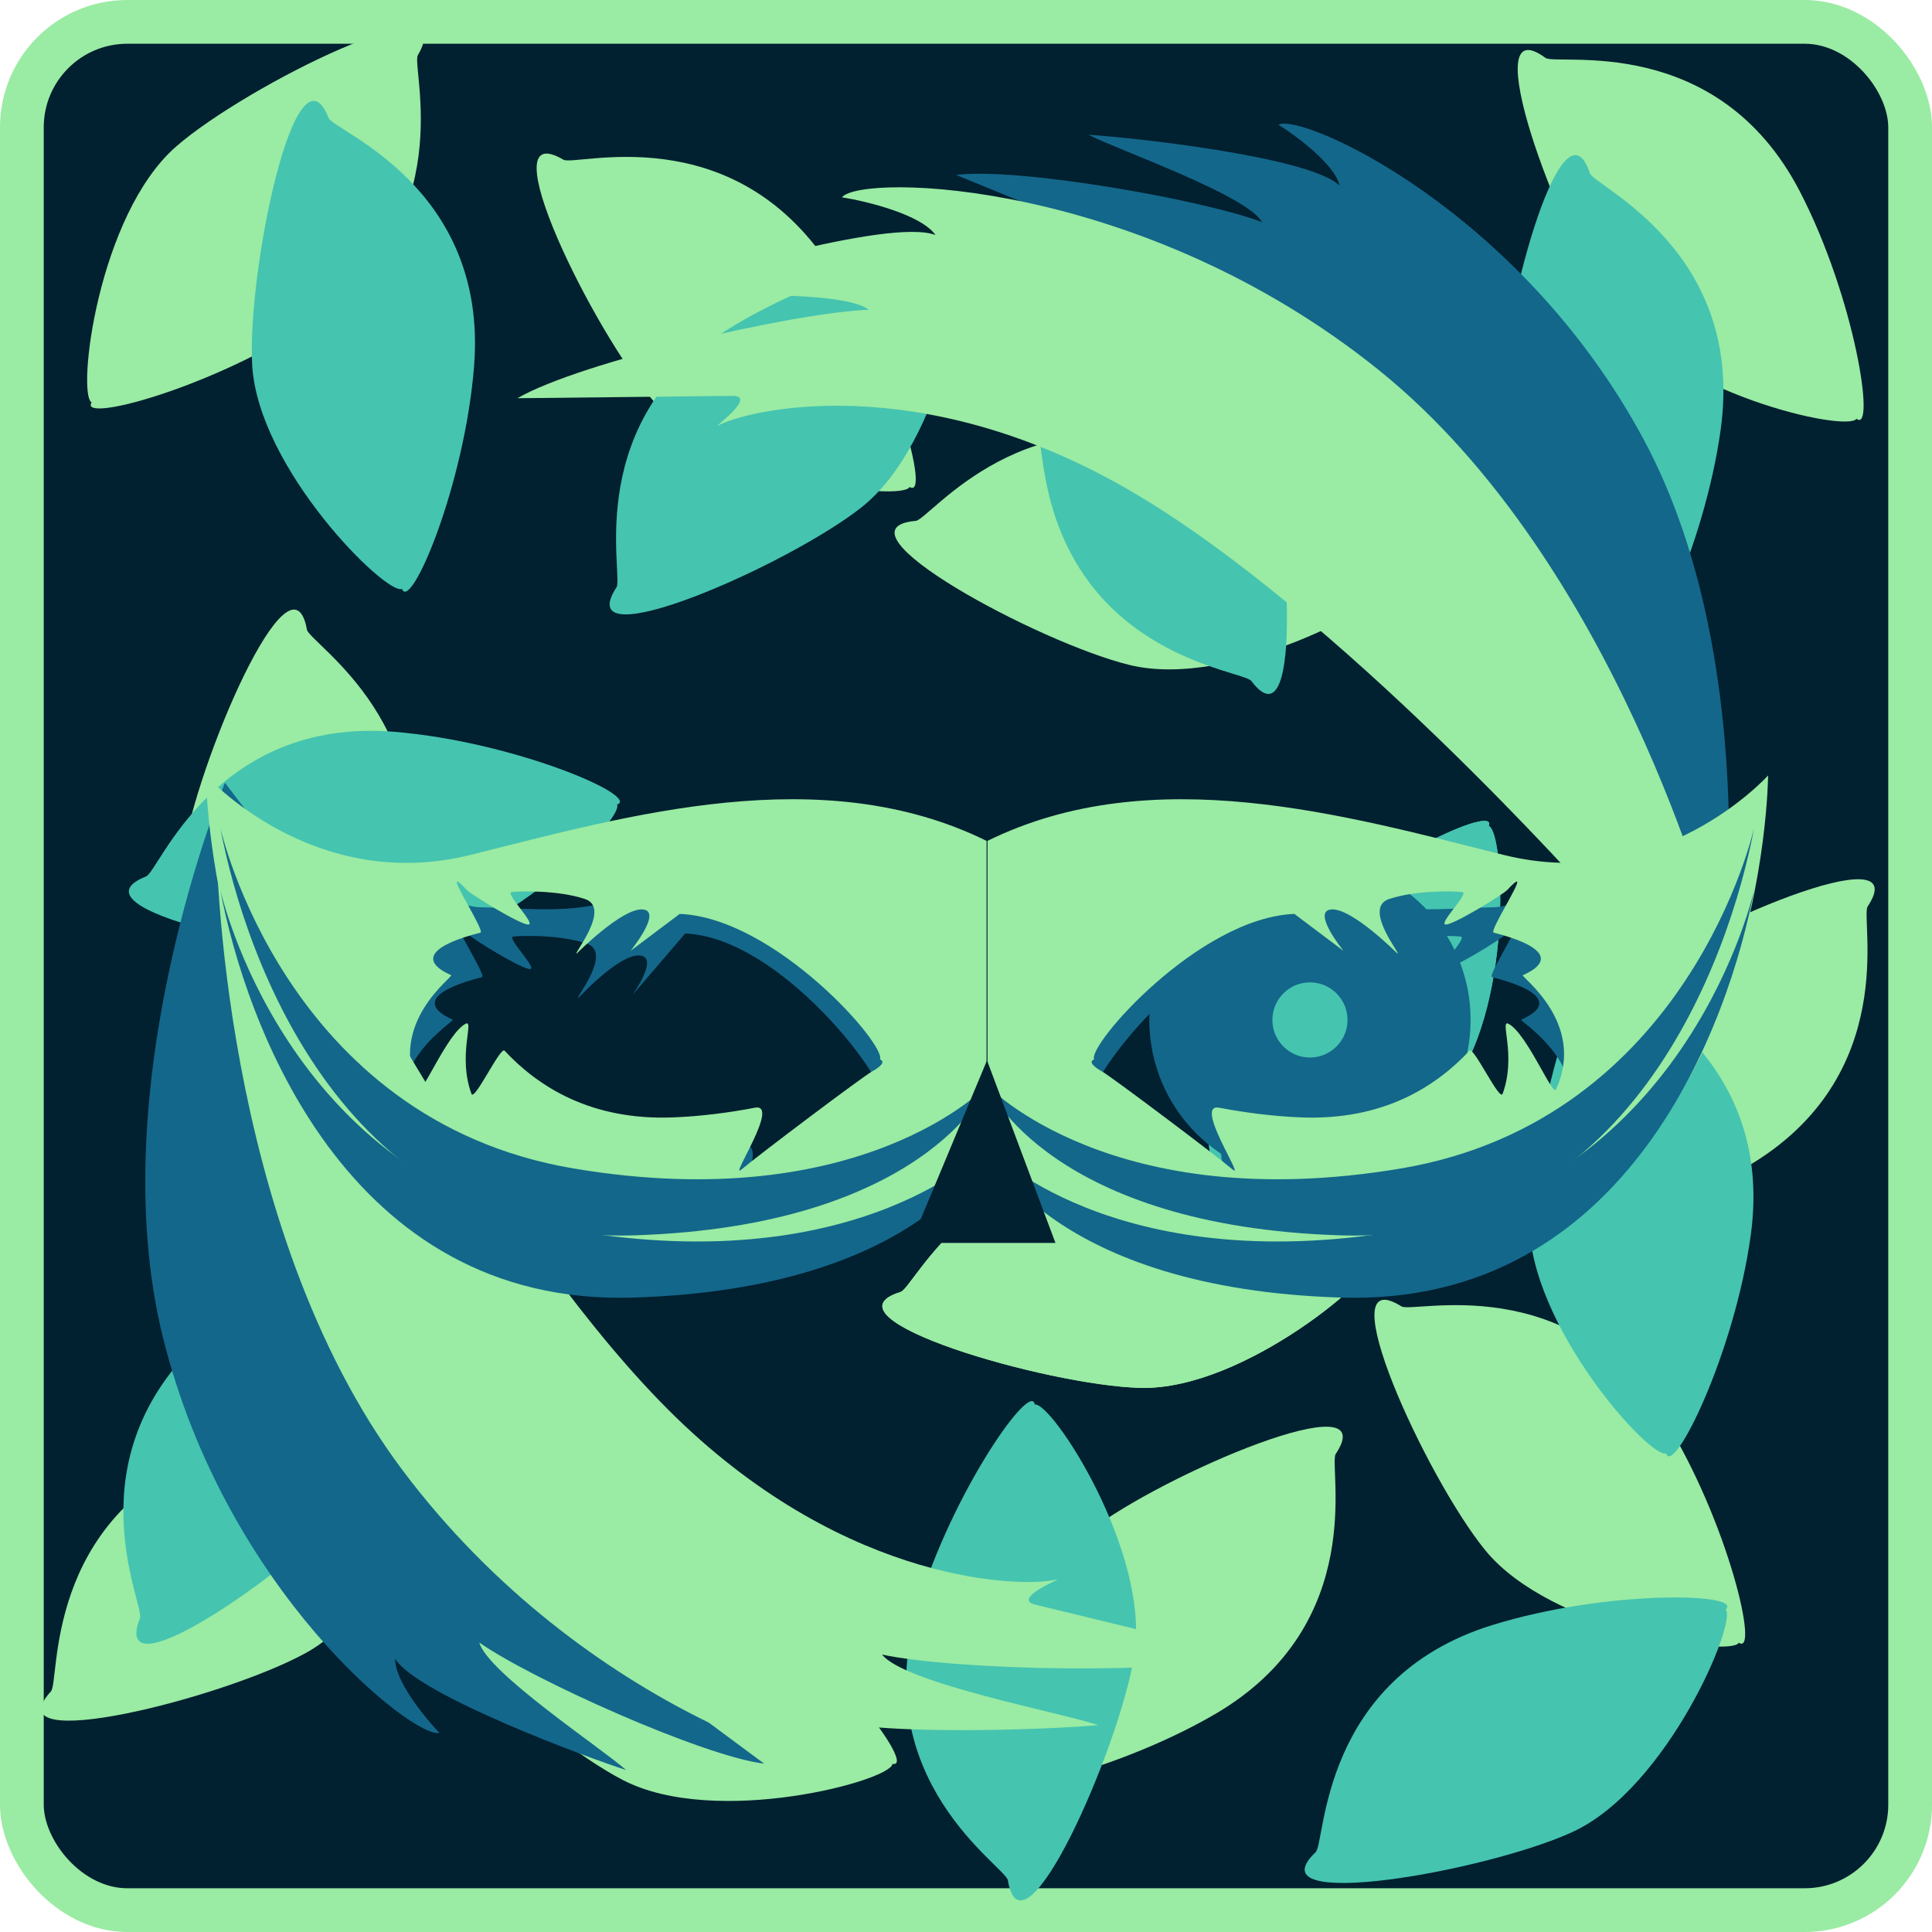 <?xml version="1.0" encoding="UTF-8" standalone="no"?>
<!-- Created with Inkscape (http://www.inkscape.org/) -->

<svg
   width="101.238mm"
   height="101.238mm"
   viewBox="0 0 101.238 101.238"
   version="1.1"
   id="svg69230"
   xml:space="preserve"
   inkscape:version="1.2.2 (b0a8486, 2022-12-01)"
   sodipodi:docname="All_puzzle.svg"
   xmlns:inkscape="http://www.inkscape.org/namespaces/inkscape"
   xmlns:sodipodi="http://sodipodi.sourceforge.net/DTD/sodipodi-0.dtd"
   xmlns="http://www.w3.org/2000/svg"
   xmlns:svg="http://www.w3.org/2000/svg"><sodipodi:namedview
     id="namedview69232"
     pagecolor="#ffffff"
     bordercolor="#000000"
     borderopacity="0.25"
     inkscape:showpageshadow="2"
     inkscape:pageopacity="0.0"
     inkscape:pagecheckerboard="0"
     inkscape:deskcolor="#d1d1d1"
     inkscape:document-units="mm"
     showgrid="false"
     showguides="false"
     inkscape:zoom="0.47482464"
     inkscape:cx="250.61884"
     inkscape:cy="400.14772"
     inkscape:window-width="1360"
     inkscape:window-height="699"
     inkscape:window-x="0"
     inkscape:window-y="32"
     inkscape:window-maximized="1"
     inkscape:current-layer="layer12"><sodipodi:guide
       position="-25.988,80.618"
       orientation="1,0"
       id="guide69718"
       inkscape:locked="false" /><sodipodi:guide
       position="-105.113,21.134"
       orientation="0,-1"
       id="guide69720"
       inkscape:locked="false" /><sodipodi:guide
       position="-86.028,68.777"
       orientation="1,0"
       id="guide69722"
       inkscape:locked="false" /><sodipodi:guide
       position="-65.968,55.543"
       orientation="1,0"
       id="guide69724"
       inkscape:locked="false" /><sodipodi:guide
       position="-46.048,42.03"
       orientation="1,0"
       id="guide69726"
       inkscape:locked="false" /><sodipodi:guide
       position="-75.447,81.319"
       orientation="0,-1"
       id="guide69728"
       inkscape:locked="false" /><sodipodi:guide
       position="-78.924,61.115"
       orientation="0,-1"
       id="guide69730"
       inkscape:locked="false" /><sodipodi:guide
       position="-75.859,41.194"
       orientation="0,-1"
       id="guide69732"
       inkscape:locked="false" /></sodipodi:namedview><defs
     id="defs69227"><linearGradient
       id="linearGradient8250"
       inkscape:swatch="solid"><stop
         style="stop-color:#9027ff;stop-opacity:1;"
         offset="0"
         id="stop8248" /></linearGradient></defs><g
     inkscape:groupmode="layer"
     id="layer12"
     inkscape:label="Mask"
     transform="translate(-106.088,0.003)"><rect
       style="fill:#012030;fill-opacity:1;stroke:#9aeba3;stroke-width:2.292;stroke-linecap:round;stroke-linejoin:round;stroke-opacity:1;paint-order:markers stroke fill"
       id="rect7073"
       width="98.946"
       height="98.946"
       x="107.234"
       y="1.143"
       rx="5.526"
       ry="5.526"
       inkscape:export-filename="tropical.svg"
       inkscape:export-xdpi="96"
       inkscape:export-ydpi="96" /><g
       inkscape:groupmode="layer"
       id="layer13"
       inkscape:label="Folhas"><path
         style="opacity:1;fill:#9aeba3;fill-opacity:1;stroke-width:2.932;stroke-linecap:round;stroke-linejoin:round;paint-order:markers stroke fill"
         d="m 110.888,21.081 c -0.783,-0.412 0.317,-9.833 4.444,-13.42 3.695,-3.212 15.005,-8.793 12.651,-4.772 -0.366,0.624 2.317,8.795 -5.569,13.996 -5.246,3.46 -12.217,5.299 -11.526,4.196 z"
         id="path11239"
         sodipodi:nodetypes="csssc" /><path
         style="opacity:1;fill:#9aeba3;fill-opacity:1;stroke-width:2.932;stroke-linecap:round;stroke-linejoin:round;paint-order:markers stroke fill"
         d="m 121.008,57.928 c -0.863,0.196 -6.151,-7.678 -5.347,-13.086 0.72,-4.843 5.686,-16.436 6.511,-11.85 0.128,0.712 7.478,5.177 4.867,14.256 -1.737,6.039 -5.839,11.968 -6.031,10.681 z"
         id="path17171"
         sodipodi:nodetypes="csssc" /><path
         style="opacity:1;fill:#9aeba3;fill-opacity:1;stroke-width:2.932;stroke-linecap:round;stroke-linejoin:round;paint-order:markers stroke fill"
         d="m 152.857,92.426 c -0.092,0.881 -9.248,3.356 -14.111,0.856 -4.354,-2.239 -13.736,-10.667 -9.128,-9.974 0.715,0.108 7.307,-5.417 15.063,-0.026 5.16,3.586 9.456,9.377 8.175,9.144 z"
         id="path17173"
         sodipodi:nodetypes="csssc" /><path
         style="opacity:1;fill:#9aeba3;fill-opacity:1;stroke-width:2.932;stroke-linecap:round;stroke-linejoin:round;paint-order:markers stroke fill"
         d="m 178.182,65.832 c 0.299,0.833 -6.878,7.034 -12.344,6.89 -4.894,-0.129 -17.003,-3.657 -12.55,-5.03 0.691,-0.213 4.235,-8.049 13.563,-6.555 6.205,0.994 12.586,4.349 11.332,4.695 z"
         id="path17175"
         sodipodi:nodetypes="csssc" /><path
         style="opacity:1;fill:#9aeba3;fill-opacity:1;stroke-width:2.932;stroke-linecap:round;stroke-linejoin:round;paint-order:markers stroke fill"
         d="m 178.182,65.832 c 0.299,0.833 -6.878,7.034 -12.344,6.89 -4.894,-0.129 -17.003,-3.657 -12.55,-5.03 0.691,-0.213 4.235,-8.049 13.563,-6.555 6.205,0.994 12.586,4.349 11.332,4.695 z"
         id="path17177"
         sodipodi:nodetypes="csssc" /><path
         style="opacity:1;fill:#9aeba3;fill-opacity:1;stroke-width:2.932;stroke-linecap:round;stroke-linejoin:round;paint-order:markers stroke fill"
         d="m 178.805,30.702 c 0.117,0.878 -8.202,5.432 -13.516,4.143 -4.758,-1.155 -15.855,-7.147 -11.214,-7.554 0.721,-0.063 5.832,-6.98 14.637,-3.559 5.857,2.276 11.392,6.896 10.093,6.971 z"
         id="path17179"
         sodipodi:nodetypes="csssc" /><path
         style="opacity:1;fill:#9aeba3;fill-opacity:1;stroke-width:2.932;stroke-linecap:round;stroke-linejoin:round;paint-order:markers stroke fill"
         d="m 153.754,25.515 c -0.415,0.782 -9.832,-0.346 -13.407,-4.484 -3.201,-3.705 -8.749,-15.031 -4.735,-12.665 0.623,0.367 8.802,-2.291 13.98,5.61 3.444,5.256 5.263,12.233 4.162,11.538 z"
         id="path17181"
         sodipodi:nodetypes="csssc" /><path
         style="opacity:1;fill:#9aeba3;fill-opacity:1;stroke-width:2.932;stroke-linecap:round;stroke-linejoin:round;paint-order:markers stroke fill"
         d="m 197.205,86.077 c -0.435,0.771 -9.819,-0.608 -13.283,-4.839 -3.101,-3.789 -8.346,-15.258 -4.396,-12.786 0.613,0.384 8.86,-2.056 13.825,5.98 3.303,5.346 4.935,12.369 3.853,11.645 z"
         id="path17183"
         sodipodi:nodetypes="csssc" /><path
         style="opacity:1;fill:#9aeba3;fill-opacity:1;stroke-width:2.932;stroke-linecap:round;stroke-linejoin:round;paint-order:markers stroke fill"
         d="m 203.369,21.941 c -0.492,0.736 -9.745,-1.348 -12.879,-5.829 -2.806,-4.012 -7.169,-15.845 -3.418,-13.082 0.583,0.429 8.99,-1.38 13.334,7.008 2.89,5.58 3.986,12.706 2.962,11.903 z"
         id="path17185"
         sodipodi:nodetypes="csssc" /><path
         style="opacity:1;fill:#9aeba3;fill-opacity:1;stroke-width:2.932;stroke-linecap:round;stroke-linejoin:round;paint-order:markers stroke fill"
         d="m 185.844,64.682 c -0.759,-0.457 0.88,-9.798 5.206,-13.143 3.873,-2.995 15.484,-7.919 12.903,-4.04 -0.401,0.602 1.809,8.914 -6.362,13.654 -5.435,3.153 -12.501,4.59 -11.747,3.528 z"
         id="path17187"
         sodipodi:nodetypes="csssc" /><path
         style="opacity:1;fill:#9aeba3;fill-opacity:1;stroke-width:2.932;stroke-linecap:round;stroke-linejoin:round;paint-order:markers stroke fill"
         d="m 157.971,93.37 c -0.759,-0.457 0.88,-9.799 5.206,-13.143 3.873,-2.995 15.484,-7.919 12.903,-4.04 -0.401,0.602 1.809,8.914 -6.362,13.654 -5.435,3.153 -12.501,4.59 -11.747,3.528 z"
         id="path17189"
         sodipodi:nodetypes="csssc" /><path
         style="opacity:1;fill:#9aeba3;fill-opacity:1;stroke-width:2.932;stroke-linecap:round;stroke-linejoin:round;paint-order:markers stroke fill"
         d="m 129.278,74.414 c 0.68,0.567 -2.367,9.549 -7.153,12.193 -4.286,2.368 -16.512,5.459 -13.369,2.02 0.488,-0.534 -0.425,-9.086 8.374,-12.521 5.854,-2.286 13.055,-2.625 12.149,-1.692 z"
         id="path17206"
         sodipodi:nodetypes="csssc" /><path
         style="fill:#45c4b0;fill-opacity:1;stroke-width:2.932;stroke-linecap:round;stroke-linejoin:round;paint-order:markers stroke fill"
         d="m 127.152,30.856 c -0.807,0.364 -7.56,-6.296 -7.851,-11.756 -0.261,-4.889 2.291,-17.24 4.015,-12.911 0.268,0.672 8.361,3.581 7.614,12.997 -0.497,6.264 -3.333,12.893 -3.778,11.67 z"
         id="path17208"
         sodipodi:nodetypes="csssc" /><path
         style="fill:#45c4b0;fill-opacity:1;stroke-width:2.932;stroke-linecap:round;stroke-linejoin:round;paint-order:markers stroke fill"
         d="m 142.711,83.509 c -0.376,0.801 -9.837,0.13 -13.608,-3.83 -3.376,-3.546 -9.466,-14.59 -5.342,-12.421 0.64,0.337 8.681,-2.714 14.235,4.927 3.694,5.083 5.848,11.964 4.715,11.323 z"
         id="path17210"
         sodipodi:nodetypes="csssc" /><path
         style="fill:#45c4b0;fill-opacity:1;stroke-width:2.932;stroke-linecap:round;stroke-linejoin:round;paint-order:markers stroke fill"
         d="m 196.509,84.331 c 0.638,0.614 -3.039,9.357 -8.001,11.654 -4.443,2.057 -16.858,4.273 -13.479,1.066 0.525,-0.498 0.221,-9.093 9.242,-11.895 6.001,-1.864 13.209,-1.692 12.238,-0.825 z"
         id="path17212"
         sodipodi:nodetypes="csssc" /><path
         style="fill:#45c4b0;fill-opacity:1;stroke-width:2.932;stroke-linecap:round;stroke-linejoin:round;paint-order:markers stroke fill"
         d="m 184.098,43.281 c 0.841,0.277 1.318,9.749 -2.156,13.971 -3.111,3.78 -13.338,11.16 -11.684,6.805 0.257,-0.676 -3.744,-8.289 3.17,-14.726 4.599,-4.282 11.169,-7.252 10.67,-6.05 z"
         id="path17214"
         sodipodi:nodetypes="csssc" /><path
         style="fill:#45c4b0;fill-opacity:1;stroke-width:2.932;stroke-linecap:round;stroke-linejoin:round;paint-order:markers stroke fill"
         d="m 184.098,43.281 c 0.841,0.277 1.318,9.749 -2.156,13.971 -3.111,3.78 -13.338,11.16 -11.684,6.805 0.257,-0.676 -3.744,-8.289 3.17,-14.726 4.599,-4.282 11.169,-7.252 10.67,-6.05 z"
         id="path17216"
         sodipodi:nodetypes="csssc" /><path
         style="fill:#45c4b0;fill-opacity:1;stroke-width:2.932;stroke-linecap:round;stroke-linejoin:round;paint-order:markers stroke fill"
         d="m 156.288,13.365 c 0.764,0.447 -0.759,9.809 -5.043,13.206 -3.836,3.042 -15.385,8.109 -12.852,4.198 0.393,-0.607 -1.919,-8.891 6.193,-13.732 5.396,-3.22 12.443,-4.744 11.703,-3.673 z"
         id="path17218"
         sodipodi:nodetypes="csssc" /><path
         style="fill:#45c4b0;fill-opacity:1;stroke-width:2.932;stroke-linecap:round;stroke-linejoin:round;paint-order:markers stroke fill"
         d="m 138.425,42.157 c 0.362,0.808 -6.318,7.541 -11.779,7.816 -4.89,0.246 -17.233,-2.342 -12.899,-4.053 0.673,-0.266 3.606,-8.35 13.02,-7.575 6.263,0.515 12.883,3.371 11.658,3.812 z"
         id="path17220"
         sodipodi:nodetypes="csssc" /><path
         style="fill:#45c4b0;fill-opacity:1;stroke-width:2.932;stroke-linecap:round;stroke-linejoin:round;paint-order:markers stroke fill"
         d="m 127.451,64.143 c 0.838,0.284 1.23,9.761 -2.283,13.951 -3.145,3.752 -13.439,11.039 -11.745,6.699 0.263,-0.674 -3.669,-8.323 3.303,-14.697 4.638,-4.24 11.234,-7.15 10.725,-5.953 z"
         id="path17222"
         sodipodi:nodetypes="csssc" /><path
         style="fill:#45c4b0;fill-opacity:1;stroke-width:2.932;stroke-linecap:round;stroke-linejoin:round;paint-order:markers stroke fill"
         d="m 161.454,12.899 c 0.682,-0.564 8.952,4.08 10.673,9.27 1.541,4.647 2.336,17.234 -0.468,13.513 -0.435,-0.578 -9.009,-1.249 -10.772,-10.53 -1.173,-6.173 -0.185,-13.315 0.567,-12.253 z"
         id="path17224"
         sodipodi:nodetypes="csssc" /><path
         style="fill:#45c4b0;fill-opacity:1;stroke-width:2.932;stroke-linecap:round;stroke-linejoin:round;paint-order:markers stroke fill"
         d="m 191.815,33.923 c -0.827,0.317 -7.186,-6.719 -7.164,-12.187 0.02,-4.896 3.275,-17.08 4.748,-12.66 0.229,0.686 8.142,4.054 6.856,13.413 -0.855,6.225 -4.067,12.681 -4.44,11.434 z"
         id="path17226"
         sodipodi:nodetypes="csssc" /><path
         style="fill:#45c4b0;fill-opacity:1;stroke-width:2.932;stroke-linecap:round;stroke-linejoin:round;paint-order:markers stroke fill"
         d="m 193.389,76.152 c -0.827,0.317 -7.186,-6.719 -7.164,-12.187 0.02,-4.896 3.275,-17.08 4.748,-12.66 0.229,0.686 8.142,4.054 6.856,13.413 -0.855,6.225 -4.067,12.681 -4.44,11.434 z"
         id="path17228"
         sodipodi:nodetypes="csssc" /><path
         style="fill:#45c4b0;fill-opacity:1;stroke-width:2.932;stroke-linecap:round;stroke-linejoin:round;paint-order:markers stroke fill"
         d="m 160.308,73.596 c 0.865,-0.187 6.075,7.738 5.217,13.139 -0.768,4.835 -5.847,16.379 -6.627,11.785 -0.121,-0.713 -7.427,-5.251 -4.726,-14.303 1.797,-6.022 5.957,-11.91 6.136,-10.621 z"
         id="path17230"
         sodipodi:nodetypes="csssc" /></g><path
       id="path14902"
       style="fill:#13678a;fill-opacity:1;stroke:none;stroke-width:6.452;stroke-linecap:round;stroke-linejoin:round;stroke-dasharray:none;stroke-opacity:1;paint-order:markers stroke fill"
       d="m 141.867,45.44 c 0.108,8.24e-4 0.216,0.009 0.326,0.026 1.999,0.303 3.138,2.551 4.725,3.804 2.516,1.984 6.926,2.747 7.607,5.878 0.351,1.612 -1.176,3.178 -2.306,4.38 -2.833,3.016 -7.388,9.059 -10.603,6.454 -1.171,-0.948 1.445,-2.535 0.724,-3.857 -0.268,-0.491 -0.77,-0.907 -1.229,-1.32 1.23,-0.08 2.792,-0.533 3.959,-0.757 1.38,-0.264 -0.826,3.668 -0.126,3.071 0.849,-0.724 6.73,-4.68 7.244,-4.969 0.514,-0.288 0.286,-0.684 0.009,-0.797 0.363,-0.726 -5.194,-8.233 -10.205,-8.439 l -2.781,3.242 c 0,0 1.464,-2.017 0.386,-2.091 -1.079,-0.073 -3.189,2.214 -3.189,2.214 -0.337,0.219 1.852,-2.36 0.416,-2.841 -1.413,-0.473 -3.469,-0.418 -3.839,-0.363 -0.371,0.055 1.245,1.637 0.888,1.7 -0.357,0.063 -3.013,-1.565 -3.246,-1.816 -1.597,-1.716 1.02,2.164 0.714,2.242 -2.45,0.621 -3.3,1.44 -1.53,2.227 0.152,0.067 -3.865,2.4 -2.266,5.905 0.178,0.392 1.522,-2.932 2.49,-3.438 0.476,-0.249 -0.394,1.602 0.279,3.569 -0.276,-0.299 -0.606,-0.442 -1.016,-0.337 -1.427,0.362 1.321,3.714 -0.128,3.972 -2.521,0.45 -3.523,-4.24 -3.572,-6.8 -0.036,-1.873 1.793,-3.306 2.421,-5.071 0.437,-1.229 -0.124,-3.023 0.922,-3.804 0.616,-0.46 1.536,0.103 2.305,0.115 1.998,0.031 4.034,0.278 5.993,-0.115 1.633,-0.327 3.016,-1.998 4.63,-1.985 z m -9.813,11.849 c 0.009,0.001 0.017,0.006 0.024,0.013 0.513,0.549 1.117,1.09 1.818,1.578 -0.52,0.183 -0.987,0.454 -1.372,0.823 -1.299,1.247 3.137,4.176 1.486,4.895 -1.779,0.774 -2.387,-3.441 -3.587,-5.002 0.321,-0.149 1.381,-2.345 1.631,-2.307 z"
       sodipodi:nodetypes="ssssssscssscccscsssccccscsssssssssccsscscc" /><ellipse
       style="fill:#45c4b0;fill-opacity:1;stroke:#13678a;stroke-width:6.452;stroke-linecap:round;stroke-linejoin:round;stroke-dasharray:none;stroke-opacity:1;paint-order:markers stroke fill"
       id="path12750"
       cx="174.73"
       cy="53.443"
       rx="5.193"
       ry="5.193" /><path
       style="fill:#13678a;fill-opacity:1;stroke:none;stroke-width:8.048;stroke-linecap:round;stroke-linejoin:round;stroke-dasharray:none;stroke-opacity:1;paint-order:markers stroke fill"
       d="m 117.875,41.013 c 0,0 -6.549,15.804 -3.243,29.091 3.306,13.287 13.155,21.032 14.484,20.699 -0.79,-0.823 -2.355,-2.758 -2.319,-3.878 1.18,1.892 10.236,5.233 12.094,5.82 -1.246,-1.116 -7.267,-5.102 -7.687,-6.678 2.725,1.914 11.699,5.952 14.928,6.348 l -7.73,-5.73 c -0.94,-0.697 1.666,-0.617 1.304,-0.673 C 138.258,85.784 131.066,82.68 126.837,72.696 122.608,62.711 121.285,45.484 121.285,45.484 Z"
       id="path14905"
       sodipodi:nodetypes="czcccccsszcc" /><path
       style="fill:#13678a;fill-opacity:1;stroke:none;stroke-width:8.048;stroke-linecap:round;stroke-linejoin:round;stroke-dasharray:none;stroke-opacity:1;paint-order:markers stroke fill"
       d="m 196.244,52.014 c 0,0 2.451,-16.93 -4.028,-28.992 C 185.736,10.96 174.283,5.882 173.076,6.531 c 0.968,0.603 2.962,2.093 3.204,3.187 -1.61,-1.542 -11.21,-2.549 -13.155,-2.659 1.482,0.775 8.301,3.154 9.096,4.577 -3.113,-1.183 -12.805,-2.885 -16.032,-2.472 l 8.904,3.648 c 1.083,0.444 -1.463,1.008 -1.098,0.974 1.46,-0.137 9.195,1.098 15.755,9.732 6.56,8.634 12.088,25.003 12.088,25.003 z"
       id="path16312"
       sodipodi:nodetypes="czcccccsszcc" /><path
       style="fill:#9aeba3;fill-opacity:1;stroke:none;stroke-width:9.418;stroke-linecap:round;stroke-linejoin:round;stroke-dasharray:none;stroke-opacity:1;paint-order:markers stroke fill"
       d="m 117.428,44.202 c 0,0 0.137,20.017 9.752,32.834 9.614,12.816 23.756,16.68 25.038,15.717 -1.226,-0.528 -3.795,-1.901 -4.266,-3.124 2.133,1.502 13.416,0.98 15.686,0.766 -1.851,-0.636 -10.157,-2.19 -11.327,-3.697 3.809,0.822 15.321,1.088 18.982,0.044 l -10.942,-2.657 c -1.331,-0.323 1.515,-1.423 1.099,-1.32 -1.665,0.415 -10.83,0.344 -19.935,-8.492 -9.105,-8.837 -18.376,-26.803 -18.376,-26.803 z"
       id="path15758"
       sodipodi:nodetypes="czcccccsszcc" /><path
       style="fill:#9aeba3;fill-opacity:1;stroke:none;stroke-width:9.418;stroke-linecap:round;stroke-linejoin:round;stroke-dasharray:none;stroke-opacity:1;paint-order:markers stroke fill"
       d="m 195.891,48.813 c 0,0 -5.067,-19.366 -17.544,-29.417 -12.477,-10.051 -27.135,-10.31 -28.14,-9.06 1.318,0.209 4.146,0.907 4.904,1.977 -2.437,-0.93 -13.243,2.357 -15.391,3.124 1.951,0.16 10.384,-0.381 11.889,0.791 -3.894,0.142 -15.117,2.722 -18.407,4.636 l 11.259,-0.122 c 1.369,-0.015 -1.118,1.753 -0.74,1.55 1.511,-0.813 10.411,-3.003 21.414,3.316 11.002,6.32 24.415,21.447 24.415,21.447 z"
       id="path16314"
       sodipodi:nodetypes="czcccccsszcc" /><path
       id="path14686"
       style="fill:#13678a;fill-opacity:1;stroke:none;stroke-width:6.452;stroke-linecap:round;stroke-linejoin:round;stroke-dasharray:none;stroke-opacity:1;paint-order:markers stroke fill"
       d="m 173.751,45.44 c -0.108,8.24e-4 -0.216,0.009 -0.326,0.026 -1.999,0.303 -3.138,2.551 -4.725,3.804 -2.516,1.984 -6.926,2.747 -7.607,5.878 -0.351,1.612 1.176,3.178 2.305,4.38 2.833,3.016 7.388,9.059 10.603,6.454 1.171,-0.948 -1.445,-2.535 -0.724,-3.857 0.268,-0.491 0.77,-0.907 1.229,-1.32 -1.23,-0.08 -2.792,-0.533 -3.959,-0.757 -1.379,-0.264 0.826,3.668 0.126,3.071 -0.849,-0.724 -6.73,-4.68 -7.244,-4.969 -0.514,-0.288 -0.286,-0.684 -0.01,-0.797 -0.363,-0.726 5.194,-8.233 10.205,-8.439 l 2.781,3.242 c 0,0 -1.464,-2.017 -0.386,-2.091 1.079,-0.073 3.189,2.214 3.189,2.214 0.337,0.219 -1.852,-2.36 -0.416,-2.841 1.413,-0.473 3.469,-0.418 3.839,-0.363 0.371,0.055 -1.245,1.637 -0.888,1.7 0.357,0.063 3.013,-1.565 3.246,-1.816 1.597,-1.716 -1.02,2.164 -0.714,2.242 2.45,0.621 3.3,1.44 1.53,2.227 -0.152,0.067 3.865,2.4 2.266,5.905 -0.178,0.392 -1.522,-2.932 -2.49,-3.438 -0.476,-0.249 0.394,1.602 -0.279,3.569 0.276,-0.299 0.606,-0.442 1.016,-0.337 1.427,0.362 -1.321,3.714 0.128,3.972 2.521,0.45 3.523,-4.24 3.572,-6.8 0.036,-1.873 -1.793,-3.306 -2.421,-5.071 -0.437,-1.229 0.123,-3.023 -0.922,-3.804 -0.616,-0.46 -1.536,0.103 -2.305,0.115 -1.998,0.031 -4.034,0.278 -5.993,-0.115 -1.633,-0.327 -3.016,-1.998 -4.63,-1.985 z m 9.813,11.849 c -0.009,0.001 -0.017,0.006 -0.024,0.013 -0.514,0.549 -1.117,1.09 -1.818,1.578 0.52,0.183 0.987,0.454 1.372,0.823 1.299,1.247 -3.137,4.176 -1.486,4.895 1.779,0.774 2.387,-3.441 3.587,-5.002 -0.321,-0.149 -1.381,-2.345 -1.631,-2.307 z"
       sodipodi:nodetypes="ssssssscssscccscsssccccscsssssssssccsscscc" /><path
       id="path8944"
       style="fill:#9aeba3;fill-opacity:1;stroke-width:2.324;stroke-linecap:round;stroke-linejoin:round;paint-order:markers stroke fill"
       d="m 116.881,40.63 c 0,0 0.137,21.764 16.845,26.061 14.941,3.842 22.602,-4.556 24.059,-6.378 V 44.059 c -8.636,-4.252 -18.768,-1.334 -27.031,0.732 -8.288,2.071 -13.872,-4.161 -13.872,-4.161 z m 81.856,0 c 0,0 -5.584,6.232 -13.872,4.161 -8.263,-2.065 -18.395,-4.983 -27.031,-0.732 v 16.253 c 1.457,1.823 9.117,10.221 24.059,6.378 16.707,-4.296 16.845,-26.061 16.845,-26.061 z m -68.694,5.56 c 0.05,-0.01 0.201,0.115 0.5,0.437 0.234,0.251 2.889,1.88 3.246,1.816 0.357,-0.063 -1.258,-1.645 -0.888,-1.7 0.371,-0.055 2.427,-0.11 3.84,0.363 1.436,0.481 -0.753,3.06 -0.416,2.841 0,0 2.354,-2.368 3.433,-2.295 1.078,0.073 -0.63,2.172 -0.63,2.172 l 2.578,-1.938 c 5.011,0.206 10.854,6.897 10.491,7.624 0.276,0.113 0.097,0.346 -0.417,0.634 -0.514,0.288 -5.987,4.408 -6.835,5.132 -0.7,0.597 2.075,-3.499 0.696,-3.234 -1.371,0.263 -2.838,0.451 -4.278,0.507 -4.329,0.171 -7.087,-1.625 -8.837,-3.497 -0.219,-0.234 -1.579,2.681 -1.733,2.261 -0.738,-2.003 0.174,-3.921 -0.31,-3.668 -0.969,0.507 -2.312,3.83 -2.49,3.438 -1.599,-3.506 1.888,-5.919 1.736,-5.987 -1.769,-0.787 -0.919,-1.606 1.531,-2.227 0.249,-0.063 -1.433,-2.636 -1.215,-2.679 z m 55.531,0 c 0.217,0.042 -1.463,2.616 -1.215,2.679 2.45,0.621 3.3,1.44 1.53,2.227 -0.152,0.067 3.335,2.481 1.736,5.987 -0.178,0.392 -1.522,-2.932 -2.49,-3.438 -0.484,-0.253 0.428,1.665 -0.31,3.668 -0.155,0.42 -1.515,-2.495 -1.733,-2.261 -1.751,1.872 -4.508,3.668 -8.837,3.497 -1.44,-0.057 -2.906,-0.245 -4.278,-0.507 -1.379,-0.264 1.396,3.831 0.697,3.234 -0.849,-0.724 -6.322,-4.843 -6.836,-5.132 -0.514,-0.288 -0.693,-0.521 -0.417,-0.634 -0.363,-0.726 5.479,-7.418 10.491,-7.624 l 2.578,1.938 c 0,0 -1.709,-2.099 -0.63,-2.172 1.079,-0.073 3.434,2.295 3.434,2.295 0.337,0.219 -1.852,-2.36 -0.416,-2.841 1.413,-0.473 3.469,-0.418 3.839,-0.363 0.371,0.055 -1.245,1.637 -0.888,1.7 0.357,0.063 3.013,-1.565 3.246,-1.816 0.299,-0.322 0.45,-0.447 0.5,-0.437 z" /><path
       style="fill:#13678a;fill-opacity:1;stroke-width:2.324;stroke-linecap:round;stroke-linejoin:round;paint-order:markers stroke fill"
       d="m 157.848,56.903 v -5e-6 c 0,0 6.514,6.87 21.646,4.323 15.132,-2.547 18.516,-17.863 18.516,-17.863 -1.301,6.876 -6.547,21.841 -21.658,21.368 -15.111,-0.472 -18.504,-7.646 -18.504,-7.828 z"
       id="path9783"
       sodipodi:nodetypes="cczczsc" /><path
       style="fill:#13678a;fill-opacity:1;stroke-width:2.324;stroke-linecap:round;stroke-linejoin:round;paint-order:markers stroke fill"
       d="m 157.793,56.903 v -5e-6 c 0,0 -6.514,6.87 -21.646,4.323 -15.132,-2.547 -18.516,-17.863 -18.516,-17.863 1.301,6.876 6.547,21.841 21.658,21.368 15.111,-0.472 18.504,-7.646 18.504,-7.828 z"
       id="path11968"
       sodipodi:nodetypes="cczczsc" /><path
       style="fill:#13678a;fill-opacity:1;stroke-width:2.324;stroke-linecap:round;stroke-linejoin:round;paint-order:markers stroke fill"
       d="m 157.848,60.163 v -5e-6 c 0,0 6.514,6.87 21.646,4.323 15.132,-2.547 18.516,-17.863 18.516,-17.863 -1.301,6.876 -6.547,21.841 -21.658,21.368 -15.111,-0.472 -18.504,-7.646 -18.504,-7.828 z"
       id="path13688"
       sodipodi:nodetypes="cczczsc" /><path
       style="fill:#13678a;fill-opacity:1;stroke-width:2.324;stroke-linecap:round;stroke-linejoin:round;paint-order:markers stroke fill"
       d="m 157.793,60.163 v -5e-6 c 0,0 -6.514,6.87 -21.646,4.323 -15.132,-2.547 -18.516,-17.863 -18.516,-17.863 1.301,6.876 6.547,21.841 21.658,21.368 15.111,-0.472 18.504,-7.646 18.504,-7.828 z"
       id="path13690"
       sodipodi:nodetypes="cczczsc" /><path
       style="fill:#012030;fill-opacity:1;stroke:none;stroke-width:6.452;stroke-linecap:round;stroke-linejoin:round;stroke-dasharray:none;stroke-opacity:1;paint-order:markers stroke fill"
       d="m 157.808,55.562 -3.993,9.564 h 7.579 z"
       id="path17042"
       sodipodi:nodetypes="cccc" /></g></svg>
